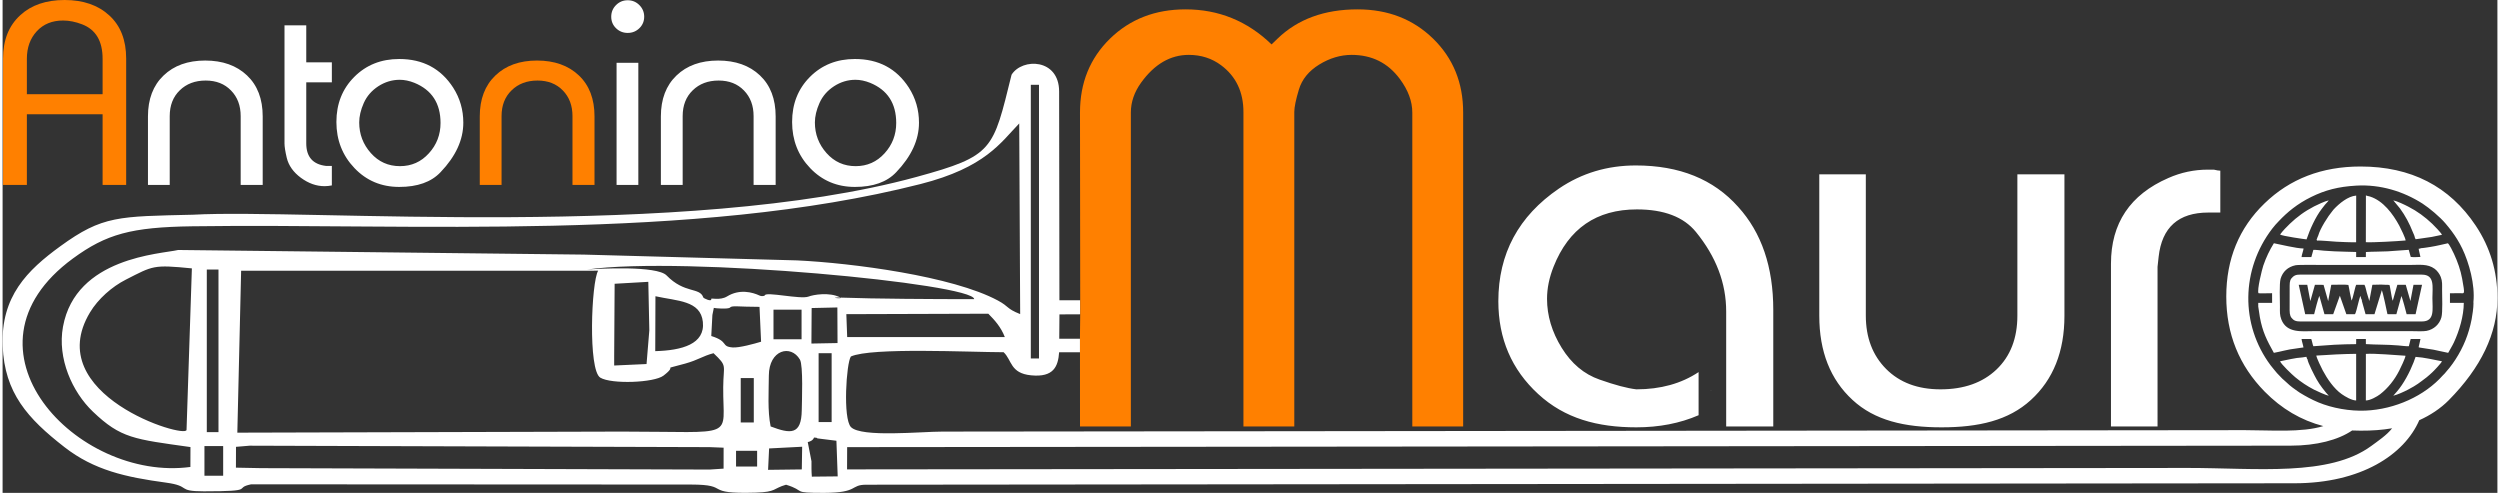 <?xml version="1.0" encoding="UTF-8"?>
<!DOCTYPE svg PUBLIC "-//W3C//DTD SVG 1.1//EN" "http://www.w3.org/Graphics/SVG/1.1/DTD/svg11.dtd">
<!-- Creator: CorelDRAW 2020 (64-Bit) -->
<svg xmlns="http://www.w3.org/2000/svg" xml:space="preserve" width="700px" height="138px" version="1.1" style="shape-rendering:geometricPrecision; text-rendering:geometricPrecision; image-rendering:optimizeQuality; fill-rule:evenodd; clip-rule:evenodd"
viewBox="0 0 762.33 150.6"
 xmlns:xlink="http://www.w3.org/1999/xlink"
 xmlns:xodm="http://www.corel.com/coreldraw/odm/2003">
 <rect x="0" y="0" width="762.33" height="150.6" fill="#333333" stroke="none"/>
 <defs>
  <style type="text/css">
   <![CDATA[
    .fil3 {fill:#FF8000}
    .fil2 {fill:white}
    .fil0 {fill:#FF8000;fill-rule:nonzero}
    .fil1 {fill:white;fill-rule:nonzero}
   ]]>
  </style>
 </defs>
 <g id="Livello_x0020_1">
  <g id="_2075693657456">
   <g>
    <path class="fil0" d="M0.14 56.5l0 -38.62c0,-5.62 1.76,-10.04 5.27,-13.24 3.35,-3.09 7.87,-4.64 13.54,-4.64 5.68,0 10.23,1.57 13.66,4.72 3.44,3.15 5.15,7.54 5.15,13.16l0 38.62 -7.2 0 0 -21.59 -23.14 0 0 21.59 -7.28 0zm7.28 -27.71l23.14 0 0 -10.83c0,-5.42 -2.09,-8.93 -6.27,-10.53 -2.01,-0.77 -3.94,-1.16 -5.8,-1.16 -3.36,0 -6.04,1.1 -8.05,3.29 -2.01,2.19 -3.02,4.99 -3.02,8.4l0 10.83zm138.39 27.71l0 -20.93c0,-5.28 1.59,-9.45 4.76,-12.49 3.18,-3.06 7.42,-4.58 12.73,-4.58 5.32,0 9.58,1.51 12.78,4.54 3.2,3.02 4.79,7.2 4.79,12.53l0 20.93 -6.73 0 0 -21.02c0,-3.22 -0.98,-5.82 -2.94,-7.83 -1.96,-2.03 -4.54,-3.04 -7.74,-3.04 -3.25,0 -5.9,1 -7.93,3 -2.04,1.98 -3.06,4.6 -3.06,7.87l0 21.02 -6.66 0z"/>
    <path class="fil1" d="M44.42 56.5l0 -20.93c0,-5.28 1.58,-9.45 4.76,-12.49 3.17,-3.06 7.42,-4.58 12.73,-4.58 5.31,0 9.57,1.51 12.77,4.54 3.2,3.02 4.8,7.2 4.8,12.53l0 20.93 -6.73 0 0 -21.02c0,-3.22 -0.98,-5.82 -2.95,-7.83 -1.96,-2.03 -4.54,-3.04 -7.74,-3.04 -3.25,0 -5.89,1 -7.93,3 -2.04,1.98 -3.06,4.6 -3.06,7.87l0 21.02 -6.65 0zm41.72 -12.69l0 -36.07 6.65 0 0 11.3 7.82 0 0 6.12 -7.82 0 0 18.65c0,4.13 2.02,6.42 6.04,6.89l1.78 0 0 5.96c-0.77,0.15 -1.52,0.23 -2.24,0.23 -2.48,0 -4.88,-0.85 -7.2,-2.55 -2.32,-1.71 -3.77,-3.75 -4.34,-6.12 -0.46,-1.96 -0.69,-3.43 -0.69,-4.41zm22.83 -6.39c0,3.58 1.19,6.7 3.56,9.36 2.37,2.67 5.34,3.99 8.9,3.99 3.51,0 6.45,-1.3 8.82,-3.92 2.38,-2.6 3.57,-5.7 3.57,-9.27 0,-6 -2.66,-10.09 -7.98,-12.27 -1.55,-0.62 -3.04,-0.93 -4.49,-0.93 -2.32,0 -4.5,0.66 -6.54,1.97 -2.03,1.33 -3.52,3.04 -4.45,5.14 -0.93,2.09 -1.39,4.08 -1.39,5.93zm-6.97 -0.15c0,-5.54 1.82,-10.13 5.46,-13.77 3.64,-3.65 8.22,-5.47 13.74,-5.47 7.22,0 12.72,2.92 16.49,8.76 2.06,3.22 3.09,6.78 3.09,10.71 0,5.23 -2.32,10.27 -6.96,15.12 -2.84,3.01 -7.05,4.5 -12.62,4.5 -5.47,0 -10.04,-1.92 -13.7,-5.78 -3.66,-3.84 -5.5,-8.54 -5.5,-14.07zm85.61 19.23l0 -37.3 6.65 0 0 37.3 -6.65 0zm-1.63 -51.39c0,-1.39 0.49,-2.58 1.47,-3.56 0.98,-0.98 2.17,-1.47 3.56,-1.47 1.4,0 2.58,0.49 3.56,1.47 0.98,0.98 1.48,2.17 1.48,3.56 0,1.39 -0.5,2.57 -1.48,3.52 -0.98,0.95 -2.16,1.43 -3.56,1.43 -1.39,0 -2.58,-0.48 -3.56,-1.43 -0.98,-0.95 -1.47,-2.13 -1.47,-3.52zm15.17 51.39l0 -20.93c0,-5.28 1.59,-9.45 4.76,-12.49 3.18,-3.06 7.42,-4.58 12.74,-4.58 5.31,0 9.57,1.51 12.77,4.54 3.2,3.02 4.8,7.2 4.8,12.53l0 20.93 -6.74 0 0 -21.02c0,-3.22 -0.98,-5.82 -2.94,-7.83 -1.96,-2.03 -4.54,-3.04 -7.74,-3.04 -3.25,0 -5.89,1 -7.93,3 -2.04,1.98 -3.06,4.6 -3.06,7.87l0 21.02 -6.66 0zm47.06 -19.08c0,3.58 1.19,6.7 3.56,9.36 2.38,2.67 5.34,3.99 8.9,3.99 3.51,0 6.45,-1.3 8.83,-3.92 2.37,-2.6 3.56,-5.7 3.56,-9.27 0,-6 -2.66,-10.09 -7.97,-12.27 -1.55,-0.62 -3.05,-0.93 -4.49,-0.93 -2.33,0 -4.51,0.66 -6.54,1.97 -2.04,1.33 -3.52,3.04 -4.45,5.14 -0.93,2.09 -1.4,4.08 -1.4,5.93zm-6.96 -0.15c0,-5.54 1.82,-10.13 5.45,-13.77 3.64,-3.65 8.22,-5.47 13.74,-5.47 7.23,0 12.72,2.92 16.49,8.76 2.06,3.22 3.09,6.78 3.09,10.71 0,5.23 -2.32,10.27 -6.96,15.12 -2.84,3.01 -7.04,4.5 -12.62,4.5 -5.47,0 -10.03,-1.92 -13.7,-5.78 -3.66,-3.84 -5.49,-8.54 -5.49,-14.07z"/>
   </g>
   <g>
    <path class="fil2" d="M61.68 136.31l5.72 0 0 9.06 -5.72 0 0 -9.06zm173.88 -41.69l8.58 0 0 9.05 -8.58 0 0 -9.05zm-11.44 43.14l6.44 0 0 4.79 -6.44 0 0 -4.79zm-45.54 -55.4c29.87,-4.16 118.23,4.36 118.31,9.05 -11.86,0.02 -31.56,-0.12 -39.93,-0.45 -5.85,-0.22 0.2,0.55 -1.04,-0.09 -3.29,-1.69 -8.24,-0.8 -9.64,-0.25 -2.41,0.96 -13.29,-1.64 -13.39,-0.33 -0.01,0.09 -0.85,0.37 -1.61,0.01 -2.16,-1.01 -6.09,-2.07 -9.91,0.28 -2.16,1.31 -4.94,0.39 -4.84,0.76 0.27,1.02 -2.32,-0.16 -2.42,-0.45 -1.07,-3.19 -5.71,-1.06 -11.22,-6.73 -2.96,-3.04 -20.75,-2.08 -24.31,-1.8zm-116.18 0l3.57 0 0 49.69 -3.57 0 0 -49.69zm163.15 33.16l3.99 0 0 13.58 -3.99 0 0 -13.58zm88.64 -89.6l2.5 0 0 83.61 -2.5 0 0 -83.61zm-80.28 117.65l0.31 -6.54 10.1 -0.52 -0.11 6.93 -10.3 0.13zm-162.59 -7.03l4.16 -0.35 140.59 0.44 4.25 0.17 -0.01 6.4 -4.24 0.28 -137.08 -0.43 -7.69 -0.15 0.02 -6.36zm176.63 -2.85c0.34,0.1 0.84,-0.04 1.04,0.27l5.8 0.72 0.39 10.89 -7.9 0.08c-0.15,-1.83 -0.1,-3.09 -0.11,-4.7l-1.14 -5.86c0.75,-0.15 1.62,-0.55 1.92,-1.4zm-13.26 -3.38c-0.98,-4.77 -0.57,-10.61 -0.55,-15.53 0.03,-7.91 6.73,-9.64 9.5,-4.9 1.04,1.79 0.6,12.74 0.56,15.46 -0.1,7.65 -3.43,7.27 -9.51,4.97zm-47.81 -21.55l0.14 -22.05 10.29 -0.59 0.31 14.82 -0.85 10.3 -9.89 0.45 0 -2.93zm-129.04 -26.75l-1.63 49.35c-0.1,2.87 -44.62,-10.7 -29.51,-35.88 2.46,-4.11 6.72,-7.88 10.98,-10.04 8.35,-4.25 8.29,-4.6 20.16,-3.43zm189.38 12.12l7.86 -0.18 0.05 10.88 -7.98 0.15 0.07 -10.85zm-30.67 8.55l0.34 -6.43 0.44 -2.17c0.29,0.14 4.47,0.46 4.96,-0.11 0.58,-0.68 2.44,-0.21 9,-0.2l0.48 10.65c-1.99,0.61 -6.71,1.91 -8.69,1.75 -3.7,-0.29 -1.07,-1.8 -6.53,-3.49zm41.27 -6.68l43.38 -0.14c1.94,1.95 3.85,4.05 5.05,7.14l-48.17 0 -0.26 -7zm-58.39 11.3l0.06 -16.78c6.67,1.49 13.8,1.27 14.49,7.85 0.72,6.79 -6.4,8.71 -14.55,8.93zm17.81 0.63c4.34,4.12 3.01,3.39 2.96,10.38 -0.14,16.11 4.68,13.57 -30.95,13.57l-117.52 0.33 1.16 -49.47 109.09 -0.02c-2.08,3.51 -3.12,30.38 0.66,32.68 3.36,2.05 16.43,1.58 19.31,-0.62 4.9,-3.75 -1.55,-1.39 6.61,-3.67 4.21,-1.18 5.22,-2.27 8.68,-3.18zm-163.6 -31.54c-5.27,1.24 -31.28,2.19 -35.18,23.43 -1.78,9.74 2.83,19.95 9.14,25.97 8.53,8.16 12.58,8.41 29.81,10.82l-0.02 6.08c-34.62,4.65 -73.48,-36.19 -35.89,-63.71 10.2,-7.46 17.81,-9.57 36.47,-9.83 66.34,-0.95 152.87,4.8 222.48,-12.9 19.87,-5.05 24.59,-12.74 30.2,-18.53l0.29 58.26c-4.32,-1.72 -3.22,-2.22 -6.85,-4.17 -13.87,-7.43 -44.42,-11.43 -61.34,-12.24l-65.17 -1.77 -123.94 -1.41zm195.71 31.54l3.98 0 0 21.04 -3.98 0 0 -21.04zm480.81 22.94c-1.62,2.1 -4.44,3.97 -6.36,5.39 -12.86,9.46 -35.04,6.73 -56.16,6.73l-409.6 0.44 0.03 -6.8 441.07 -0.45c7.94,0 14.55,-1.74 18.8,-4.64l12.22 -0.67zm-189.1 -36.19l0 35.64 -14.39 0 0 -35.16c0,-8.64 -3.08,-16.73 -9.26,-24.3 -3.75,-4.58 -9.75,-6.87 -18.02,-6.87 -12.35,0 -20.84,5.83 -25.47,17.53 -1.32,3.33 -1.99,6.58 -1.99,9.8 0,5.14 1.49,10.12 4.47,14.95 2.98,4.82 6.83,8.07 11.58,9.72 4.74,1.68 8.49,2.66 11.24,2.98 7.39,0 13.73,-1.75 19.02,-5.27l0 13.18c-5.73,2.48 -12.07,3.7 -19.02,3.7 -11.91,0 -21.91,-2.71 -30.01,-10.19 -8.11,-7.46 -12.16,-16.92 -12.16,-28.35 0,-14.52 6.17,-26 18.52,-34.42 6.95,-4.72 14.78,-7.06 23.49,-7.06 13.34,0 23.75,4.21 31.25,12.63 7.17,7.88 10.75,18.38 10.75,31.49zm14.06 1.84l0 -43.24 14.22 0 0 43.16c0,6.71 2.07,12.14 6.2,16.3 4.14,4.16 9.68,6.23 16.62,6.23 7.17,0 12.87,-2.02 17.12,-6.07 4.24,-4.05 6.37,-9.54 6.37,-16.46l0 -43.16 14.38 0 0 43.24c0,10.89 -3.42,19.47 -10.25,25.7 -6.84,6.26 -15.93,8.36 -27.29,8.36 -11.35,0 -20.42,-2.1 -27.2,-8.36 -6.78,-6.23 -10.17,-14.81 -10.17,-25.7zm89.13 33.8l0 -49.76c0,-12.34 5.85,-21.08 17.53,-26.16 3.86,-1.71 7.89,-2.56 12.08,-2.56l1.82 0c0.88,0.21 1.54,0.32 1.98,0.32l0 12.79 -3.64 0c-9.15,0 -14.22,4.52 -15.21,13.56l-0.33 3.01 0 48.8 -14.23 0zm85.91 0.55c-2.95,0.51 -6.15,0.75 -9.67,0.73 -0.81,0 -1.76,-0.02 -2.55,-0.06l12.22 -0.67zm-21.03 -0.67c-6.64,2.05 -16.15,1.24 -23.99,1.24l-397.92 0.44c-6.59,0 -24.79,1.85 -27.98,-1.37 -2.52,-2.56 -1.42,-19.6 -0.03,-21.58 6.32,-2.83 36.34,-1.31 46.67,-1.3 2.57,2.39 1.95,6.44 8.42,7.06 6.83,0.67 8.24,-2.68 8.54,-7.05l386.29 22.56zm-386.29 -22.56l6.37 0 0 -4.14 -6.33 0 0.06 -7.43 6.35 -0.03 -0.01 -4.29 -6.35 0 -0.09 -63.8c0,-10.07 -11.25,-10.32 -14.53,-5.12 -5.73,23.1 -5.41,24.77 -29.1,31.25 -70.56,19.29 -186.77,9.62 -221.03,11.53 -22.75,0.54 -27.62,0.24 -40.53,9.63 -10.09,7.33 -18.22,15.33 -17.62,30.5 0.57,14.32 7.61,22.12 18.88,30.89 9.06,7.05 18.7,9.17 31,10.84 7.88,1.07 3.09,2.66 11.58,2.66 16.36,0 8.79,-0.96 14.45,-2.14l134.39 0.07c12.64,0.02 3.22,2.97 19.81,2.47 6.42,-0.2 5.2,-1.26 9.26,-2.42 6.32,1.94 1.34,2.52 11.66,2.49 10.61,-0.02 7.83,-2.49 12.83,-2.49l436.41 -0.44c20.29,0.01 33.58,-8.71 38.15,-19.27 3.38,-1.51 6.54,-3.61 9,-6.1 9.91,-10.03 14.88,-20.43 14.88,-31.22 0,-8.12 -2.2,-15.48 -6.61,-22.11 -8.05,-12.07 -19.79,-18.09 -35.23,-18.09 -11.79,0 -21.58,3.76 -29.35,11.3 -7.77,7.51 -11.66,16.99 -11.66,28.42 0,11.43 3.92,21.12 11.74,29.07 5.17,5.25 11.1,8.75 17.91,10.53l-386.29 -22.56zm407.67 13.28c1.3,-0.31 3.31,-1.23 4.49,-1.85 2.88,-1.52 3.39,-2.04 5.68,-3.76 0.63,-0.47 1.13,-1 1.7,-1.49 0.44,-0.38 2.82,-2.89 3.01,-3.42 -2.62,-0.47 -5.3,-1.18 -8.06,-1.35 -0.08,0.29 -0.17,0.5 -0.3,0.8 -0.14,0.31 -0.2,0.57 -0.31,0.87 -1.17,2.99 -3.02,6.52 -5.09,8.92l-1.12 1.28zm6.59 -48.33l0.24 0.51 1.26 -0.17 3.66 -0.53 3.13 -0.65c-0.21,-0.57 -2.51,-2.94 -2.97,-3.36 -2.23,-2.11 -4.5,-3.8 -7.36,-5.27 -1.08,-0.56 -3.39,-1.67 -4.54,-1.89l2.04 2.46c1.63,2.23 2.9,4.63 3.93,7.24 0.19,0.5 0.54,1.09 0.61,1.66zm-34.39 36.63c-2.18,0.11 -4.67,0.78 -6.8,1.18 0.41,0.94 3.62,4.02 4.66,4.88 1.7,1.41 3.67,2.73 5.73,3.79 0.73,0.37 3.8,1.81 4.51,1.82 -0.35,-0.27 -0.65,-0.72 -1.01,-1.11 -0.33,-0.37 -0.63,-0.79 -0.97,-1.23 -0.66,-0.87 -1.2,-1.68 -1.75,-2.64 -0.58,-1.02 -2.73,-5.17 -2.77,-6.12 -0.19,-0.16 -0.06,0 -0.2,-0.34 -0.07,-0.14 -0.1,-0.27 -0.15,-0.42l-1.25 0.19zm-6.79 -37.56c0.56,0.46 7.65,1.46 8.09,1.49 1.02,-3.03 2.73,-6.85 4.66,-9.34 0.39,-0.5 0.63,-0.85 1,-1.29 0.35,-0.42 0.85,-0.87 1.11,-1.29 -1.08,0.21 -3.53,1.36 -4.48,1.85 -1.41,0.74 -2.79,1.57 -3.92,2.4 -1.31,0.95 -2.38,1.85 -3.44,2.87 -1,0.96 -2.14,2.12 -3.02,3.31zm11.67 0.31c-0.15,0.27 -0.4,0.97 -0.52,1.34 0.02,0.02 0.05,0.05 0.06,0.06 0.01,0.01 0.04,0.04 0.05,0.05 0.01,0.02 0.08,0.09 0.1,0.11 0.65,-0.13 4.79,0.28 5.86,0.33 1.98,0.09 4.04,0.2 6.02,0.16l0.02 -14.26c-2.54,0.21 -5.17,2.41 -6.86,4.21 -0.16,0.18 -0.21,0.28 -0.37,0.46 -1.36,1.6 -3.82,5.48 -4.36,7.54zm-0.59 36.68c0.04,0.67 1.55,3.77 1.97,4.55 1.36,2.56 3.42,5.57 5.77,7.22 1.14,0.79 2.98,1.89 4.43,1.96l0 -14.26c-2.08,0.02 -4.07,0.09 -6.12,0.18 -2.03,0.08 -4.08,0.29 -6.05,0.35zm15.13 13.72c1.38,-0.01 3.48,-1.23 4.37,-1.91 2.44,-1.9 4.38,-4.38 5.82,-7.19 0.34,-0.66 1.96,-3.99 1.92,-4.57 -2.82,-0.17 -9.62,-0.77 -12.1,-0.56l-0.01 14.23zm0 -48.36c2.16,0.13 9.77,-0.31 12.15,-0.53 0.02,-0.63 -1.56,-3.83 -1.94,-4.54 -1.94,-3.58 -4.9,-7.6 -8.96,-8.89 -0.41,-0.12 -0.91,-0.17 -1.23,-0.35l-0.02 14.31zm7.31 24.22l9.8 0c4.04,0 3.23,-3.69 3.23,-7.15 0,-3.42 0.81,-7.16 -3.23,-7.16l-36.26 0c-1.33,0 -2.22,-0.12 -3.12,0.65 -0.8,0.69 -1.01,1.33 -1.01,2.75l-0.01 7.51c0,1.39 0.28,2.14 1.07,2.8 0.8,0.68 1.88,0.6 3.16,0.6l11.26 0c5.04,-0.01 10.08,0 15.11,0zm-28.78 -17.18c-2.37,0.49 -3.95,1.98 -4.58,4.14 -0.42,1.47 -0.2,6.64 -0.2,8.54 0,1.58 -0.1,2.51 0.44,3.91 1.66,4.24 6.3,3.55 9.68,3.55 10.01,0 20.25,0 30.31,0 1.18,0 3.28,0.12 4.35,-0.08 2.28,-0.43 3.98,-2.05 4.56,-4.14 0.43,-1.53 0.21,-6.54 0.21,-8.46 0,-1.48 0.11,-2.54 -0.4,-3.87 -0.35,-0.92 -1.11,-1.95 -1.88,-2.51 -2.18,-1.58 -4.6,-1.17 -7.67,-1.17l-26.09 0c-1.44,0 -7.84,-0.1 -8.73,0.09zm41.35 -5.62c-0.49,0.09 -2.79,0.44 -3.09,0.41 -0.2,0.17 -0.33,0.14 -0.63,0.15l0.02 0.32 0.5 2.2c-0.87,0.04 -2.08,0.12 -2.96,0l-0.61 -2.17 -6.44 0.46c-2.2,0.12 -4.49,0.06 -6.65,0.21l-0.02 1.54 -2.96 0.01 0 -1.56c-2.24,-0.08 -4.45,-0.09 -6.67,-0.2 -1.05,-0.05 -2.16,-0.12 -3.21,-0.2 -0.92,-0.08 -2.33,-0.28 -3.2,-0.25l-0.61 2.2 -3 0.01c0.1,-0.9 0.5,-1.77 0.62,-2.62 -2.3,-0.03 -6.96,-1.22 -9.07,-1.61 -1.28,2.04 -2.37,4.3 -3.24,6.85 -0.37,1.09 -1.98,7.5 -1.46,8.42 0.28,0.1 3.4,-0.01 4.15,0l0.01 2.95 -4.24 0c0,0.23 0,1.04 0,1.1l0.49 3.25c0.82,4.52 2.16,7.12 4.28,10.92 2.09,-0.37 4.35,-1.07 6.6,-1.3 0.82,-0.09 1.6,-0.27 2.45,-0.35 -0.14,-0.89 -0.47,-1.69 -0.59,-2.58l2.97 0.01c0.18,0.36 0.42,1.79 0.64,2.2l6.4 -0.45c2.21,-0.1 4.45,-0.19 6.67,-0.19l0.02 -1.57 2.95 0 0.01 1.56c3.25,0.21 6.4,0.11 9.94,0.41 0.79,0.06 2.48,0.3 3.19,0.23l0.55 -2.19 3 -0.01 -0.56 2.5c0.13,0.08 -0.06,0.01 0.24,0.1l4.36 0.68c1.47,0.27 3.06,0.72 4.43,0.95 0.56,-1.05 1.19,-2 1.75,-3.19 1.65,-3.55 3,-8.03 3.02,-12.08l-4.23 0 0 -2.94 3.22 -0.01c1.24,0.01 1.41,0.58 0.51,-4.43 -0.49,-2.68 -1.38,-5.16 -2.5,-7.59 -0.34,-0.74 -1.38,-2.85 -1.86,-3.24 -1.71,0.37 -3.37,0.8 -5.19,1.09zm-22.8 -18.71c-5.43,0.31 -9.49,1.35 -13.78,3.47 -4.25,2.1 -7.29,4.62 -9.91,7.4 -0.81,0.86 -1.22,1.27 -2.01,2.3 -9.52,12.44 -9.76,29.32 -0.47,41.75 0.65,0.86 1.3,1.57 1.93,2.36l1.62 1.69c0.21,0.2 0.37,0.31 0.58,0.51 1.13,1.08 2.19,2.01 3.51,2.91 0.48,0.32 0.79,0.59 1.29,0.9 1.82,1.1 3.5,2.04 5.66,2.95 4.19,1.75 9.62,2.72 14.4,2.51 9.03,-0.4 18.06,-4.47 23.67,-10.81 0.19,-0.21 0.27,-0.27 0.5,-0.5l1.51 -1.79c0.58,-0.7 1.25,-1.68 1.8,-2.51 2.45,-3.78 4.04,-7.7 4.94,-12.26 0.2,-0.98 0.61,-3.8 0.57,-4.89 0,-0.15 -0.02,-0.38 -0.02,-0.4 0.54,-5.32 -1.33,-12.02 -3.4,-16.34 -0.95,-1.99 -2.1,-3.79 -3.26,-5.35 -0.66,-0.87 -1.25,-1.61 -1.92,-2.39 -1.63,-1.92 -4.88,-4.67 -6.98,-6.02 -5.87,-3.75 -12.89,-5.91 -20.23,-5.49zm-15.61 39.29l2.73 0c0.2,-0.88 1.28,-5.05 1.59,-5.6l1.56 5.59 2.68 0 2.03 -5.64 1.98 5.64 2.61 0.01c0.28,-0.21 0.76,-2.35 0.89,-2.82 0.19,-0.67 0.56,-2.33 0.81,-2.79 0.18,0.59 0.22,1.13 0.5,1.29 0.01,0.1 0.05,-0.02 -0.11,0.11l1.17 4.2 2.73 0.01 2.25 -7.35c0.22,0.32 1.54,6.39 1.71,7.34l2.73 0.01 1.54 -5.56c0.19,0.28 1.49,4.98 1.59,5.56l2.74 0 1.97 -8.98 -2.61 -0.01 -0.94 4.97 -1.42 -4.96 -2.57 -0.01 -1.4 4.88c-0.39,-0.66 -0.86,-5.15 -1.07,-4.82l-0.55 -0.06c-0.22,0 -0.44,0 -0.67,0l-1.28 -0.06 -2.67 0.06 -0.93 4.96c-0.27,-0.8 -0.52,-1.71 -0.75,-2.5 -0.17,-0.62 -0.45,-2.03 -0.73,-2.45l-2.52 -0.01c-0.37,0.62 -0.97,4.07 -1.42,4.82 -0.01,-0.02 -0.03,-0.08 -0.03,-0.06l-0.48 -2.32c-0.15,-0.77 -0.27,-1.62 -0.46,-2.39 -0.6,-0.16 -4.19,-0.05 -5.24,-0.05l-0.94 4.99 -1.41 -4.97 -2.64 -0.02 -1.4 4.99 -0.94 -4.99 -2.61 0 1.98 8.99z"/>
   </g>
   <path class="fil3" d="M329.21 102.69l0.01 27.63 15.54 0 0 -95.94c0,-3.2 1.05,-6.24 3.14,-9.14 4.08,-5.65 8.93,-8.47 14.56,-8.47 3.74,0 7.06,1.05 9.92,3.2 4.53,3.39 6.78,8.18 6.78,14.25l0 96.1 15.54 0 0 -96.1c0,-1.49 0.48,-3.78 1.41,-6.87 0.94,-3.12 3.01,-5.65 6.2,-7.62 3.2,-1.97 6.51,-2.96 9.92,-2.96 6.18,0 11.09,2.45 14.72,7.35 2.54,3.43 3.81,6.85 3.81,10.26l0 95.94 15.54 0 0 -95.97c0,-9.05 -3.06,-16.57 -9.18,-22.54 -6.12,-5.96 -13.81,-8.95 -23.07,-8.95 -10.14,0 -18.3,2.99 -24.47,8.95l-1.82 1.76c-7.39,-7.14 -16.15,-10.71 -26.3,-10.71 -9.26,0 -16.95,2.99 -23.07,8.95 -6.11,5.97 -9.17,13.48 -9.17,22.54l0.07 61.69 -0.08 6.65z"/>
  </g>
 </g>
</svg>
